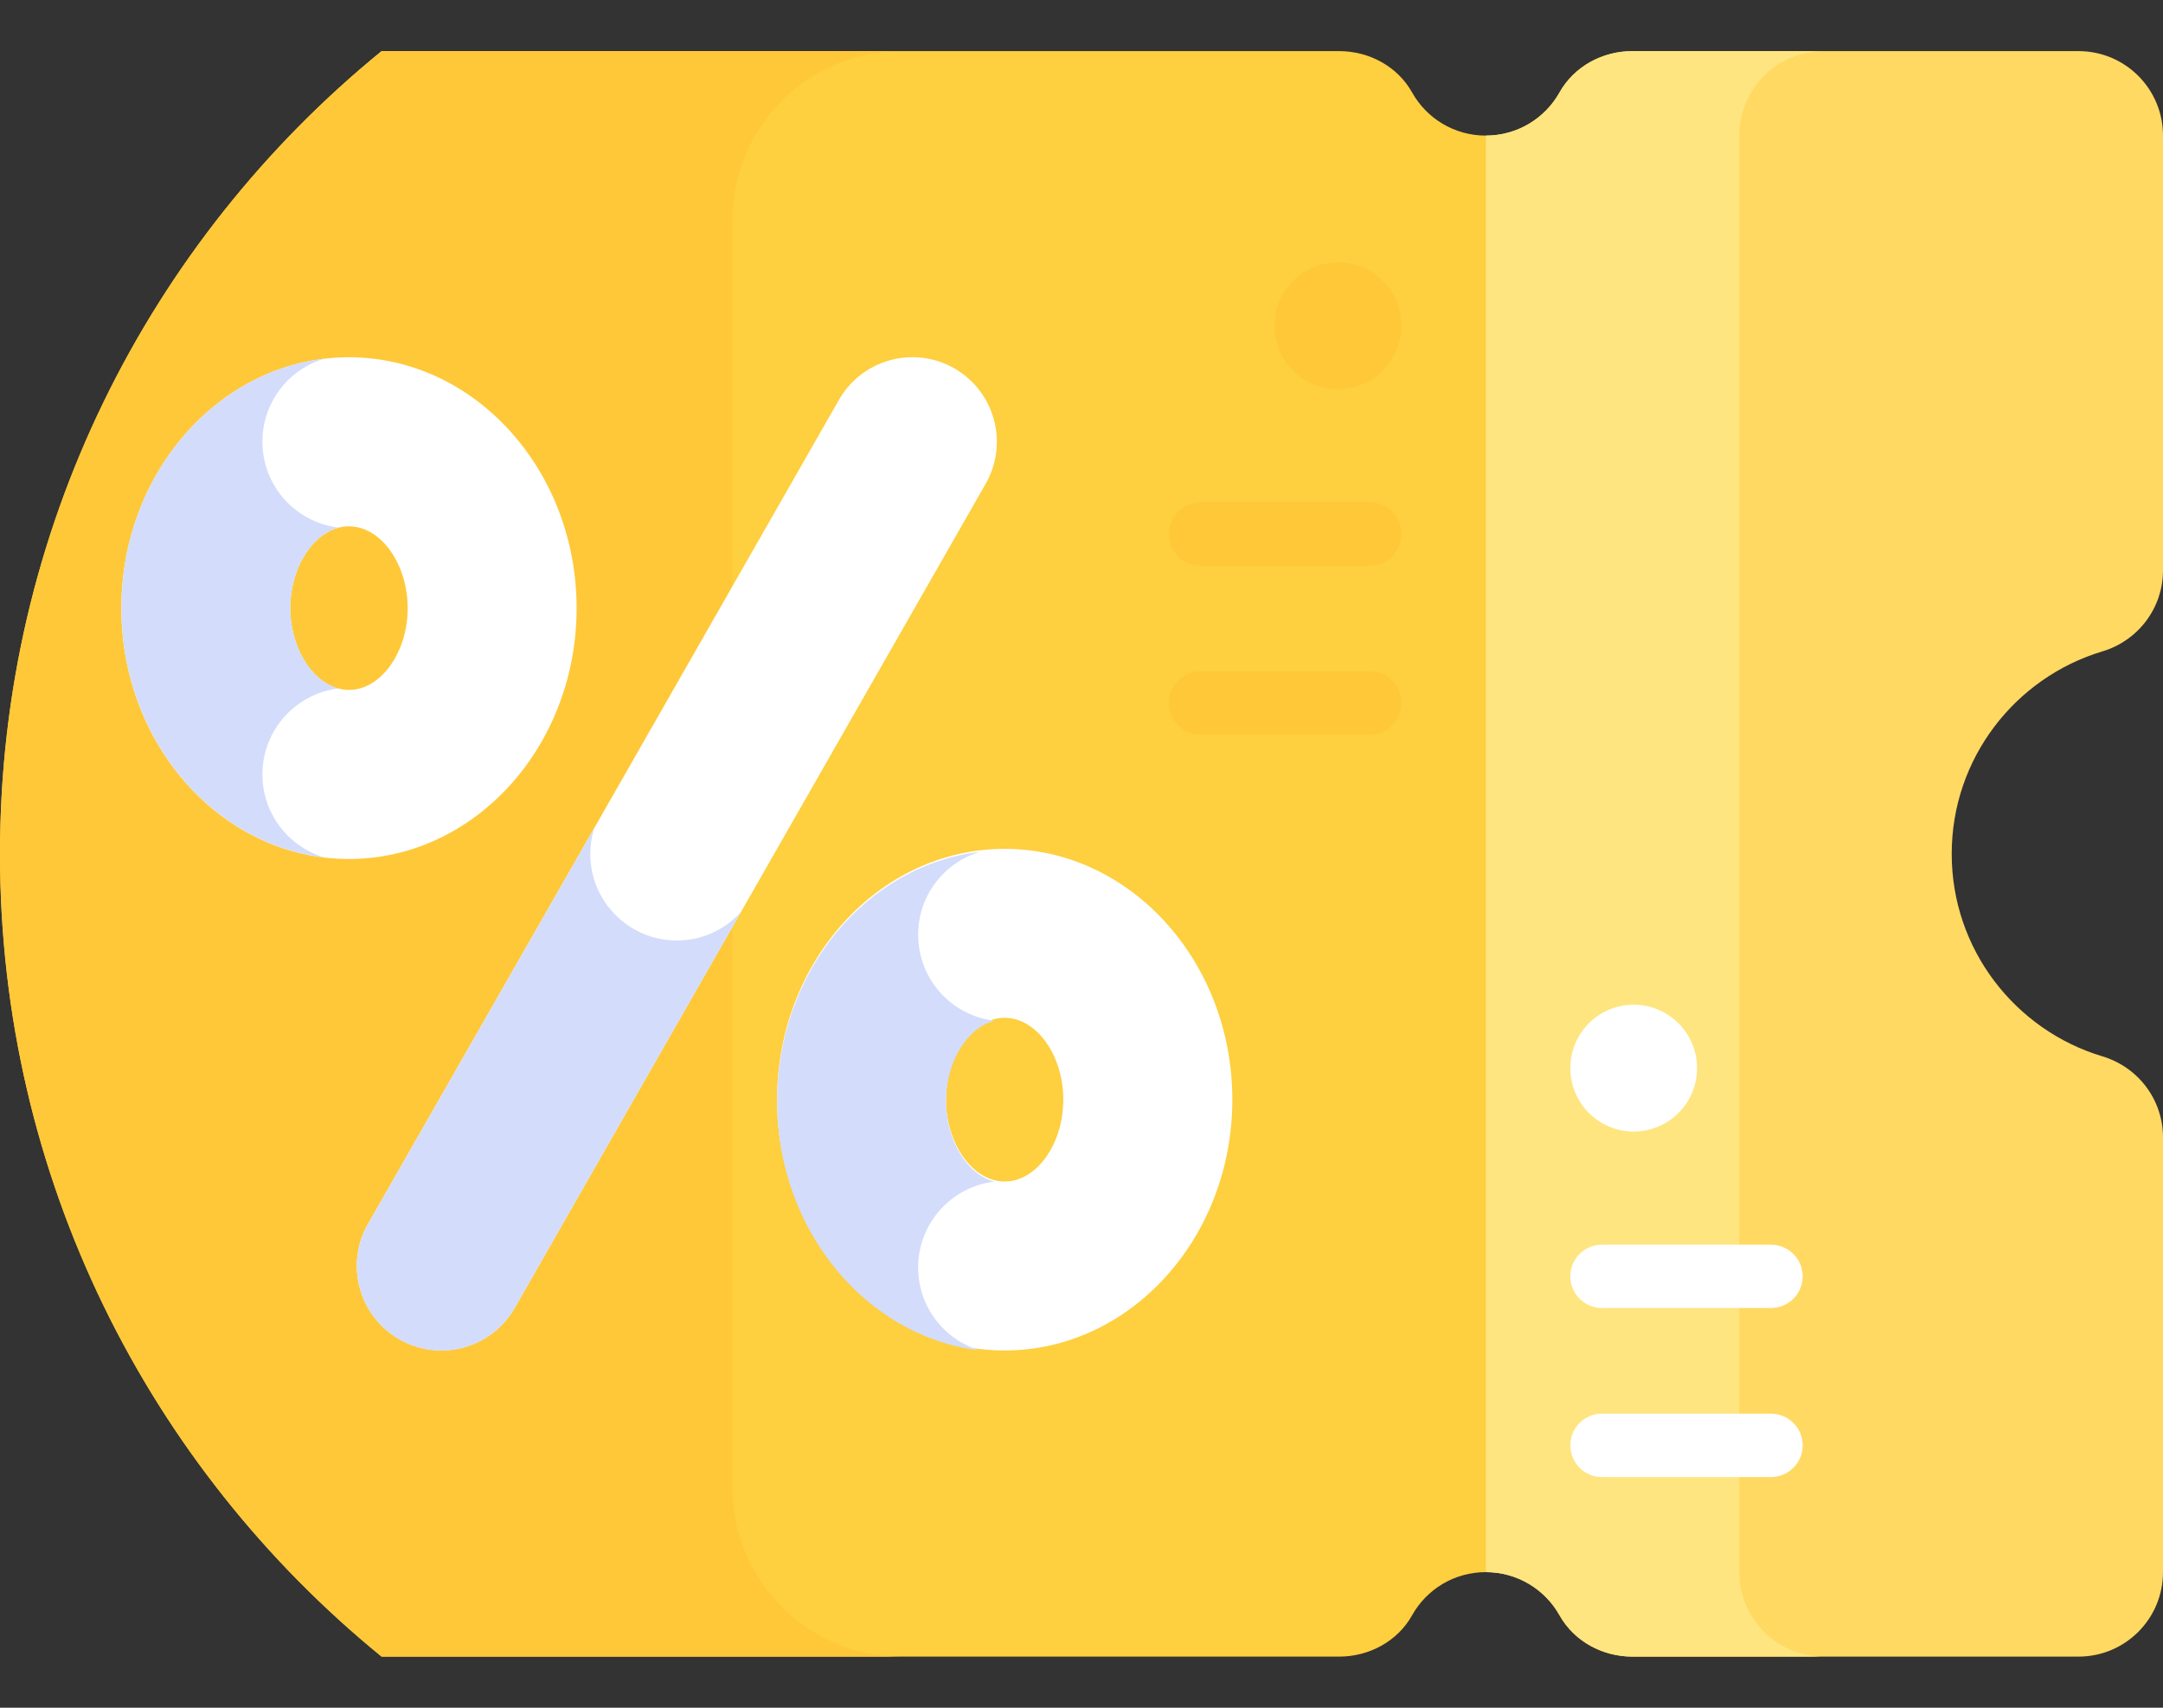 <svg width="19" height="15" viewBox="0 0 19 15" fill="none" xmlns="http://www.w3.org/2000/svg">
<rect x="0" y="0" width="19" height="15" fill="#333333" stroke="none"/>
<path d="M17.144 7.5C17.144 8.339 17.702 9.048 18.466 9.278C18.782 9.372 19 9.66 19 9.99V13.809C19 14.219 18.668 14.551 18.258 14.551H14.339C14.076 14.551 13.828 14.417 13.699 14.188C13.572 13.961 13.329 13.809 13.052 13.809L12.309 7.5L13.052 1.191C13.329 1.191 13.572 1.039 13.699 0.812C13.828 0.583 14.076 0.449 14.339 0.449H18.258C18.668 0.449 19 0.781 19 1.191V5.01C19 5.34 18.782 5.628 18.466 5.722C17.702 5.952 17.144 6.661 17.144 7.5Z" fill="#FFD962"/>
<path d="M15.278 13.809V1.191C15.278 0.781 15.61 0.449 16.02 0.449H14.339C14.076 0.449 13.828 0.583 13.699 0.812C13.572 1.039 13.329 1.191 13.052 1.191L12.309 7.5L13.052 13.809C13.329 13.809 13.572 13.961 13.699 14.188C13.828 14.417 14.076 14.551 14.339 14.551H16.02C15.61 14.551 15.278 14.219 15.278 13.809Z" fill="#FFE580"/>
<path d="M13.052 13.809C12.773 13.809 12.531 13.961 12.404 14.188C12.276 14.417 12.026 14.551 11.764 14.551H3.352C1.306 12.884 0 10.344 0 7.5C0 4.656 1.306 2.116 3.352 0.449H11.764C12.026 0.449 12.276 0.583 12.404 0.812C12.531 1.039 12.773 1.191 13.052 1.191V13.809Z" fill="#FECF3E"/>
<path d="M3.352 14.551H7.917C7.097 14.551 6.433 13.886 6.433 13.066V1.934C6.433 1.114 7.097 0.449 7.917 0.449H3.352C1.307 2.116 0 4.655 0 7.5C0 10.345 1.307 12.884 3.352 14.551Z" fill="#FFC839"/>
<path d="M3.876 11.862C3.751 11.862 3.625 11.831 3.509 11.764C3.153 11.561 3.029 11.108 3.232 10.752L7.37 3.511C7.573 3.156 8.027 3.032 8.382 3.235C8.738 3.439 8.862 3.892 8.659 4.248L4.521 11.488C4.384 11.728 4.134 11.862 3.876 11.862Z" fill="white"/>
<path d="M3.065 7.545C1.963 7.545 1.066 6.556 1.066 5.342C1.066 4.127 1.963 3.138 3.065 3.138C4.168 3.138 5.065 4.127 5.065 5.342C5.065 6.556 4.168 7.545 3.065 7.545ZM3.065 4.623C2.786 4.623 2.55 4.952 2.55 5.342C2.55 5.731 2.786 6.06 3.065 6.06C3.345 6.06 3.581 5.731 3.581 5.342C3.581 4.952 3.345 4.623 3.065 4.623Z" fill="white"/>
<path d="M8.825 11.862C7.723 11.862 6.826 10.874 6.826 9.659C6.826 8.444 7.723 7.456 8.825 7.456C9.928 7.456 10.825 8.444 10.825 9.659C10.825 10.874 9.928 11.862 8.825 11.862ZM8.825 8.94C8.546 8.94 8.31 9.269 8.31 9.659C8.31 10.049 8.546 10.378 8.825 10.378C9.105 10.378 9.34 10.049 9.34 9.659C9.34 9.269 9.105 8.94 8.825 8.94Z" fill="white"/>
<path d="M8.734 8.966C8.357 8.92 8.065 8.6 8.065 8.211C8.065 7.866 8.294 7.575 8.609 7.482C7.608 7.601 6.826 8.538 6.826 9.672C6.826 10.806 7.608 11.743 8.609 11.862C8.294 11.769 8.065 11.478 8.065 11.133C8.065 10.744 8.357 10.424 8.734 10.379C8.496 10.316 8.31 10.018 8.31 9.672C8.31 9.326 8.496 9.028 8.734 8.966Z" fill="#D3DCFB"/>
<path d="M2.974 4.634C2.597 4.589 2.305 4.269 2.305 3.879C2.305 3.535 2.534 3.244 2.849 3.15C1.848 3.27 1.066 4.206 1.066 5.341C1.066 6.475 1.848 7.412 2.849 7.531C2.534 7.438 2.305 7.147 2.305 6.802C2.305 6.413 2.597 6.092 2.974 6.047C2.737 5.985 2.55 5.687 2.55 5.341C2.55 4.994 2.737 4.697 2.974 4.634Z" fill="#D3DCFB"/>
<path d="M5.946 8.261C5.525 8.261 5.185 7.92 5.185 7.5C5.185 7.422 5.197 7.347 5.218 7.277L3.232 10.752C3.029 11.108 3.153 11.561 3.509 11.765C3.625 11.831 3.751 11.863 3.876 11.863C4.134 11.863 4.384 11.728 4.521 11.488L6.509 8.01C6.37 8.164 6.169 8.261 5.946 8.261Z" fill="#D3DCFB"/>
<path d="M12.031 4.969H10.547C10.393 4.969 10.268 4.844 10.268 4.69C10.268 4.536 10.393 4.412 10.547 4.412H12.031C12.185 4.412 12.309 4.536 12.309 4.69C12.309 4.844 12.185 4.969 12.031 4.969Z" fill="#FFC839"/>
<path d="M12.031 6.453H10.547C10.393 6.453 10.268 6.328 10.268 6.175C10.268 6.021 10.393 5.896 10.547 5.896H12.031C12.185 5.896 12.309 6.021 12.309 6.175C12.309 6.328 12.185 6.453 12.031 6.453Z" fill="#FFC839"/>
<path d="M11.753 3.418C12.06 3.418 12.309 3.169 12.309 2.861C12.309 2.554 12.06 2.305 11.753 2.305C11.445 2.305 11.196 2.554 11.196 2.861C11.196 3.169 11.445 3.418 11.753 3.418Z" fill="#FFC839"/>
<path d="M15.556 11.489H14.072C13.918 11.489 13.794 11.365 13.794 11.211C13.794 11.057 13.918 10.933 14.072 10.933H15.556C15.71 10.933 15.835 11.057 15.835 11.211C15.835 11.365 15.71 11.489 15.556 11.489Z" fill="white"/>
<path d="M15.556 12.974H14.072C13.918 12.974 13.794 12.849 13.794 12.695C13.794 12.542 13.918 12.417 14.072 12.417H15.556C15.71 12.417 15.835 12.542 15.835 12.695C15.835 12.849 15.71 12.974 15.556 12.974Z" fill="white"/>
<path d="M14.35 9.939C14.658 9.939 14.907 9.69 14.907 9.382C14.907 9.075 14.658 8.825 14.35 8.825C14.043 8.825 13.794 9.075 13.794 9.382C13.794 9.69 14.043 9.939 14.35 9.939Z" fill="white"/>
</svg>
